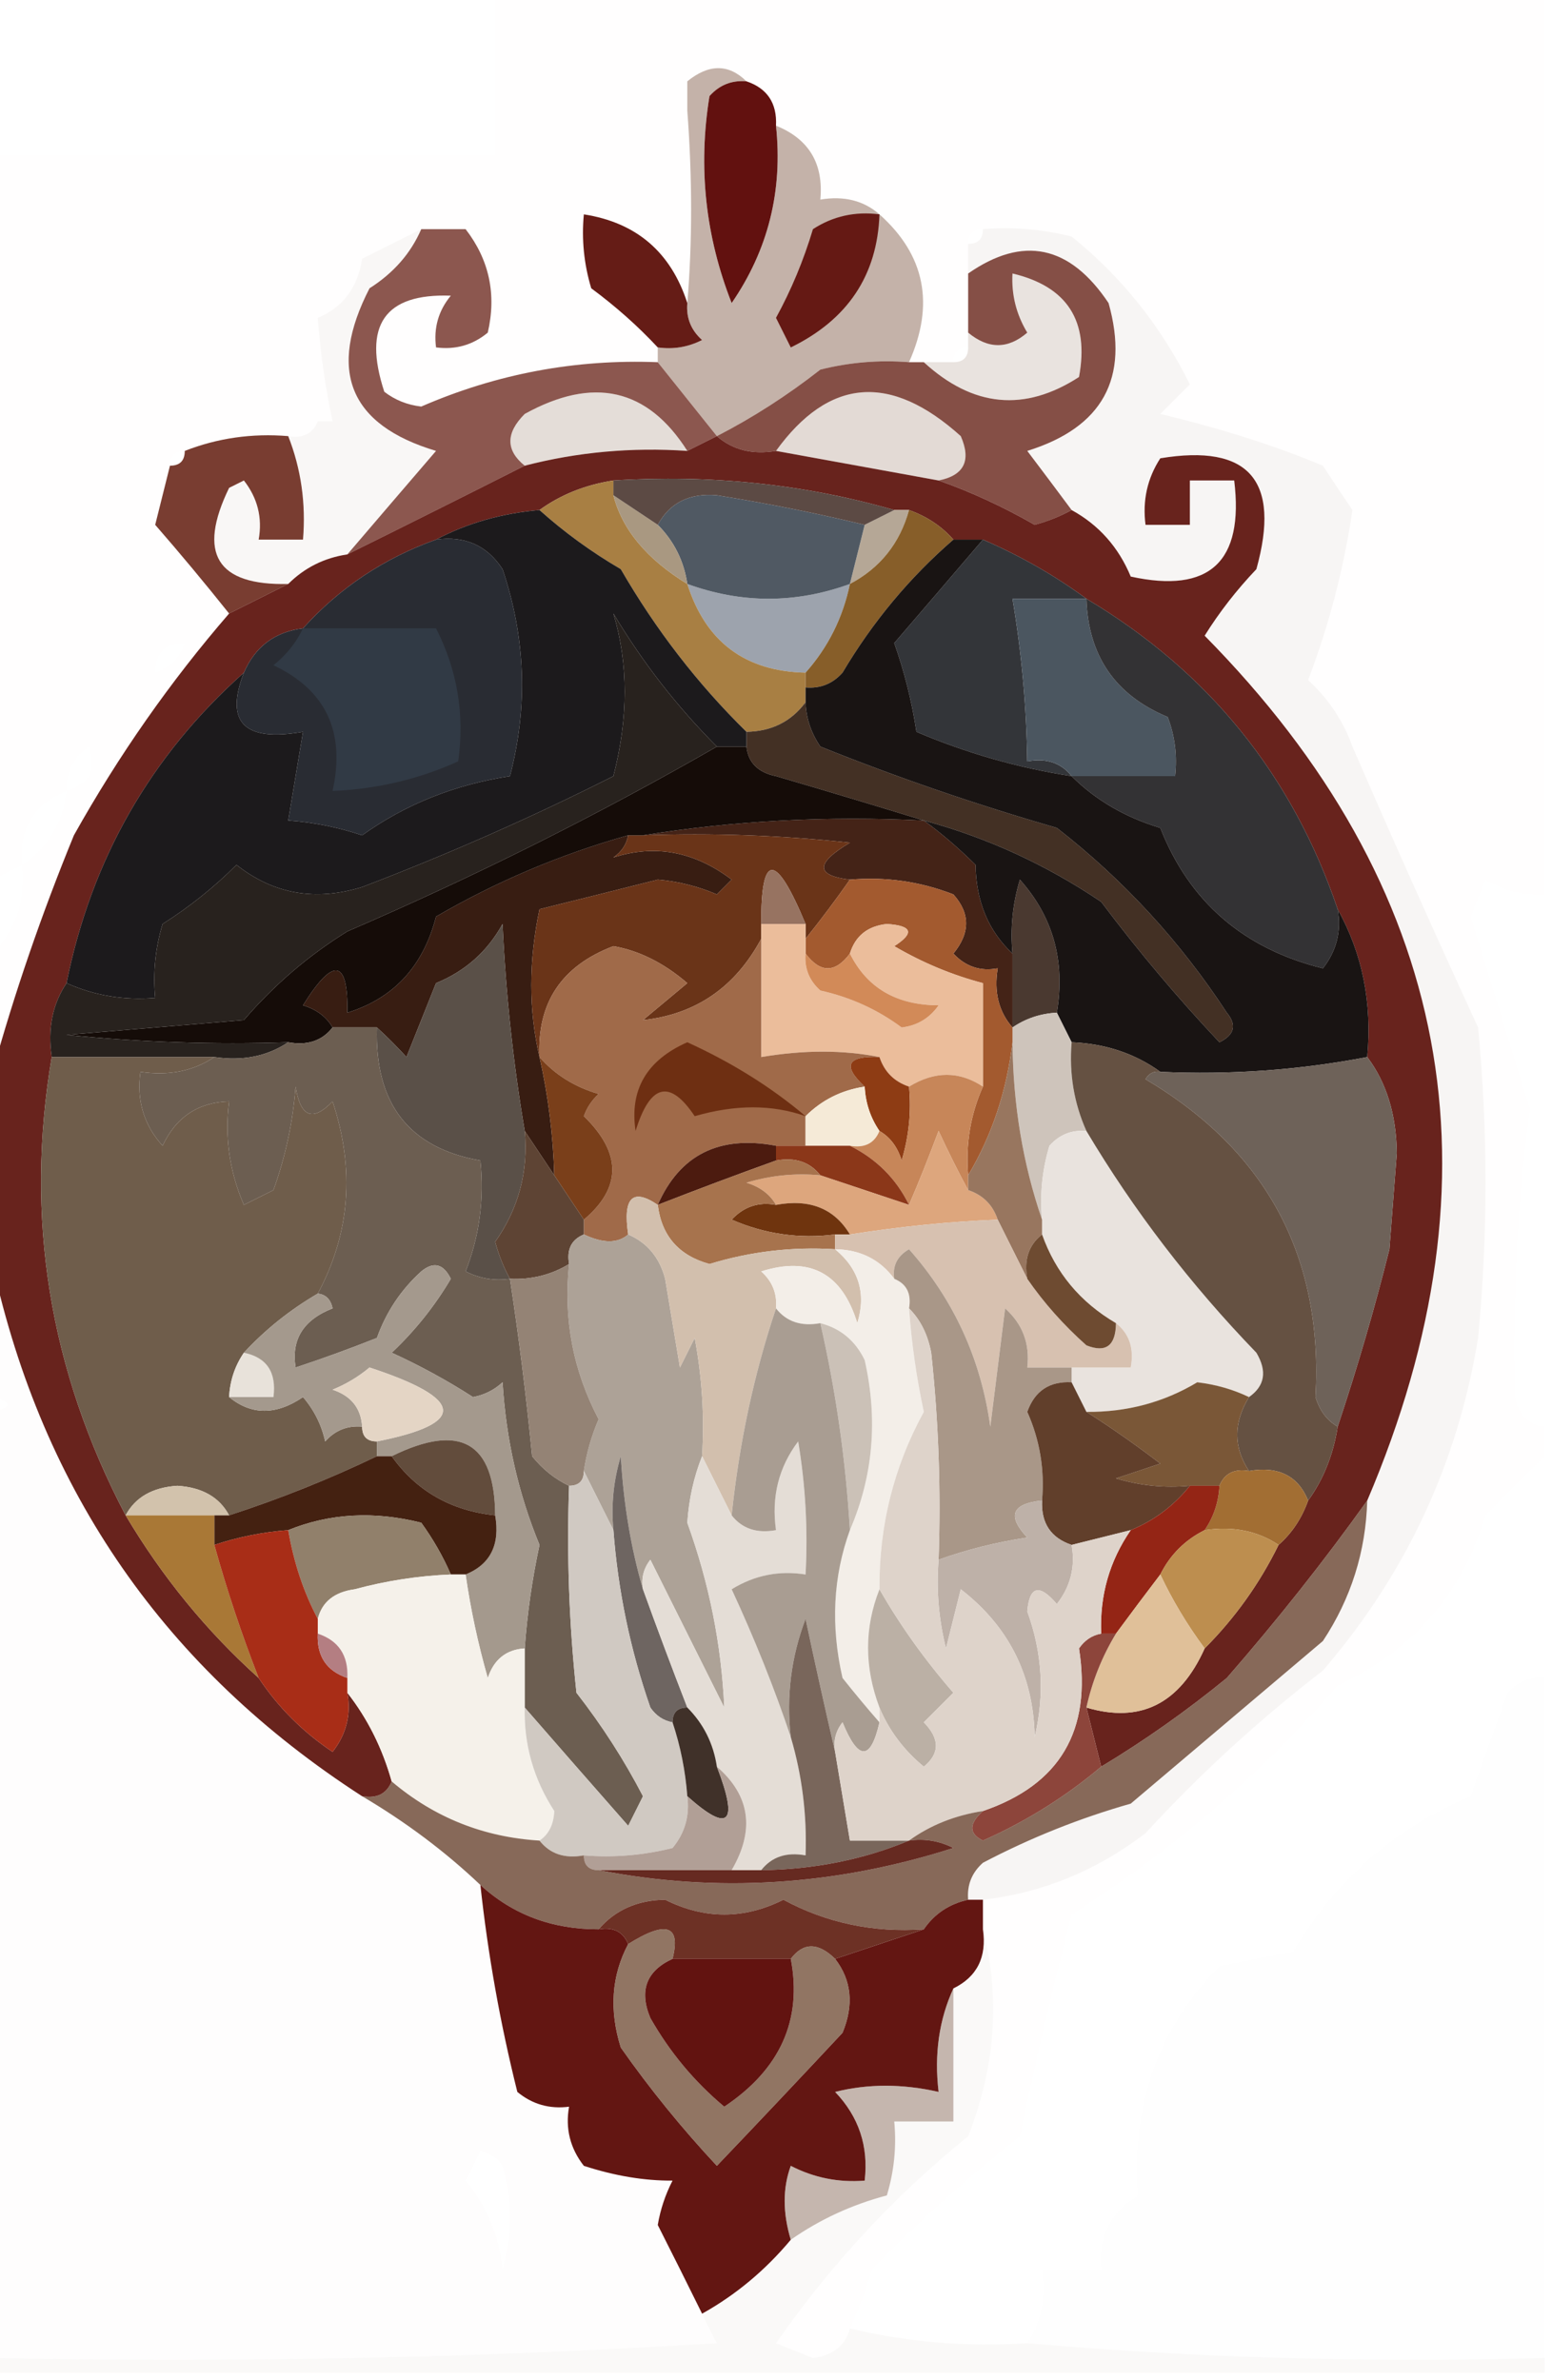 <?xml version="1.0" encoding="UTF-8"?>
<!DOCTYPE svg PUBLIC "-//W3C//DTD SVG 1.1//EN" "http://www.w3.org/Graphics/SVG/1.1/DTD/svg11.dtd">
<svg xmlns="http://www.w3.org/2000/svg" version="1.1" width="105px" height="161px" style="shape-rendering:geometricPrecision; text-rendering:geometricPrecision; image-rendering:optimizeQuality; fill-rule:evenodd; clip-rule:evenodd" xmlns:xlink="http://www.w3.org/1999/xlink">
<g><path style="opacity:0.007" fill="#916e50" d="M 33.5,-0.5 C 57.167,-0.5 80.833,-0.5 104.5,-0.5C 104.5,19.833 104.5,40.167 104.5,60.5C 103.07,60.579 101.736,60.246 100.5,59.5C 100.167,60.333 99.833,61.167 99.5,62C 100.832,66.331 102.165,70.665 103.5,75C 102.66,81.43 102.326,87.93 102.5,94.5C 102.747,95.713 103.414,96.38 104.5,96.5C 104.5,97.167 104.5,97.833 104.5,98.5C 103.173,99.8 101.84,101.133 100.5,102.5C 98.927,107.804 95.594,111.637 90.5,114C 85.313,120.014 79.313,125.18 72.5,129.5C 71.164,134.712 69.997,139.712 69,144.5C 65.445,147.302 62.112,150.302 59,153.5C 58.59,154.901 58.09,156.234 57.5,157.5C 57.209,158.649 56.376,159.316 55,159.5C 54.167,159.167 53.333,158.833 52.5,158.5C 56.211,153.169 60.544,148.503 65.5,144.5C 67.35,139.769 67.684,135.103 66.5,130.5C 66.5,129.833 66.5,129.167 66.5,128.5C 70.511,128.038 74.177,126.538 77.5,124C 81.148,120.021 85.148,116.355 89.5,113C 95.118,106.475 98.618,98.975 100,90.5C 100.667,83.5 100.667,76.5 100,69.5C 97.105,63.218 94.272,56.885 91.5,50.5C 93.806,50.007 96.139,49.674 98.5,49.5C 99.144,44.213 98.81,38.88 97.5,33.5C 95.057,31.945 92.39,31.278 89.5,31.5C 89.66,29.801 89.493,28.134 89,26.5C 86.681,22.357 84.181,18.357 81.5,14.5C 76.199,12.094 71.199,12.427 66.5,15.5C 65.833,15.5 65.5,15.833 65.5,16.5C 65.5,17.167 65.5,17.833 65.5,18.5C 65.5,19.833 65.5,21.167 65.5,22.5C 65.5,22.833 65.5,23.167 65.5,23.5C 64.833,23.5 64.5,23.833 64.5,24.5C 63.833,24.5 63.167,24.5 62.5,24.5C 62.167,24.5 61.833,24.5 61.5,24.5C 63.25,20.582 62.583,17.248 59.5,14.5C 58.432,13.566 57.099,13.232 55.5,13.5C 55.727,11.067 54.727,9.401 52.5,8.5C 52.573,6.973 51.906,5.973 50.5,5.5C 49.295,4.314 47.961,4.314 46.5,5.5C 46.565,5.062 46.399,4.728 46,4.5C 44.813,6.044 44.48,7.711 45,9.5C 45.278,8.584 45.778,7.918 46.5,7.5C 46.843,12.041 46.843,16.374 46.5,20.5C 45.388,17.054 43.055,15.054 39.5,14.5C 39.34,16.199 39.507,17.866 40,19.5C 41.667,20.733 43.167,22.067 44.5,23.5C 44.5,23.833 44.5,24.167 44.5,24.5C 38.936,24.282 33.603,25.282 28.5,27.5C 27.558,27.392 26.725,27.058 26,26.5C 24.523,22.002 26.023,19.835 30.5,20C 29.663,21.011 29.33,22.178 29.5,23.5C 30.822,23.67 31.989,23.337 33,22.5C 33.6,19.905 33.1,17.571 31.5,15.5C 33.5,16.833 35.5,18.167 37.5,19.5C 37.325,17.379 37.659,15.379 38.5,13.5C 37.504,13.414 36.671,13.748 36,14.5C 35.261,13.426 34.261,12.759 33,12.5C 30.5,13.333 28,14.167 25.5,15C 24.748,15.671 24.414,16.504 24.5,17.5C 22.088,17.694 21.088,19.027 21.5,21.5C 20.244,23.726 20.244,26.059 21.5,28.5C 19.218,27.61 16.885,27.444 14.5,28C 13.244,28.417 12.577,29.25 12.5,30.5C 11.833,30.5 11.5,30.833 11.5,31.5C 7.93,33.897 7.597,36.897 10.5,40.5C 10.957,41.297 11.624,41.631 12.5,41.5C 11.27,39.703 10.604,37.703 10.5,35.5C 12.164,37.408 13.831,39.408 15.5,41.5C 11.527,46.092 8.027,51.092 5,56.5C 2.808,61.846 0.975,67.179 -0.5,72.5C -0.5,69.833 -0.5,67.167 -0.5,64.5C 1.074,62.898 1.741,60.898 1.5,58.5C 0.833,58.833 0.167,59.167 -0.5,59.5C -0.5,43.167 -0.5,26.833 -0.5,10.5C 10.833,10.5 22.167,10.5 33.5,10.5C 33.5,6.833 33.5,3.167 33.5,-0.5 Z M 46.5,5.5 C 46.5,6.167 46.5,6.833 46.5,7.5C 45.778,7.918 45.278,8.584 45,9.5C 44.48,7.711 44.813,6.044 46,4.5C 46.399,4.728 46.565,5.062 46.5,5.5 Z M 38.5,13.5 C 37.659,15.379 37.325,17.379 37.5,19.5C 35.5,18.167 33.5,16.833 31.5,15.5C 30.5,15.5 29.5,15.5 28.5,15.5C 27.167,16.167 25.833,16.833 24.5,17.5C 24.414,16.504 24.748,15.671 25.5,15C 28,14.167 30.5,13.333 33,12.5C 34.261,12.759 35.261,13.426 36,14.5C 36.671,13.748 37.504,13.414 38.5,13.5 Z M 89.5,31.5 C 86.3,30.16 82.633,28.994 78.5,28C 79.167,27.333 79.833,26.667 80.5,26C 78.532,22.04 75.865,18.707 72.5,16C 70.527,15.505 68.527,15.338 66.5,15.5C 71.199,12.427 76.199,12.094 81.5,14.5C 84.181,18.357 86.681,22.357 89,26.5C 89.493,28.134 89.66,29.801 89.5,31.5 Z M 24.5,17.5 C 24.201,19.455 23.201,20.789 21.5,21.5C 21.088,19.027 22.088,17.694 24.5,17.5 Z M 21.5,21.5 C 21.674,23.861 22.007,26.194 22.5,28.5C 22.167,28.5 21.833,28.5 21.5,28.5C 20.244,26.059 20.244,23.726 21.5,21.5 Z M 21.5,28.5 C 21.158,29.338 20.492,29.672 19.5,29.5C 17.05,29.298 14.717,29.631 12.5,30.5C 12.577,29.25 13.244,28.417 14.5,28C 16.885,27.444 19.218,27.61 21.5,28.5 Z M 11.5,31.5 C 11.167,32.833 10.833,34.167 10.5,35.5C 10.604,37.703 11.27,39.703 12.5,41.5C 11.624,41.631 10.957,41.297 10.5,40.5C 7.597,36.897 7.93,33.897 11.5,31.5 Z M 89.5,31.5 C 92.39,31.278 95.057,31.945 97.5,33.5C 98.81,38.88 99.144,44.213 98.5,49.5C 96.139,49.674 93.806,50.007 91.5,50.5C 90.882,48.771 89.882,47.271 88.5,46C 89.912,42.296 90.912,38.462 91.5,34.5C 90.808,33.482 90.141,32.482 89.5,31.5 Z M 12.5,43.5 C 12.167,44.5 11.5,45.167 10.5,45.5C 10.5,44.167 11.167,43.5 12.5,43.5 Z M 4.5,53.5 C 4.461,52.244 4.961,51.244 6,50.5C 6.585,51.998 6.085,52.998 4.5,53.5 Z M 4.5,53.5 C 4.25,55.674 3.25,57.341 1.5,58.5C 1.273,56.067 2.273,54.401 4.5,53.5 Z"/></g>
<g><path style="opacity:0.996" fill="#62100e" d="M 50.5,5.5 C 51.906,5.973 52.573,6.973 52.5,8.5C 52.969,12.91 51.969,16.91 49.5,20.5C 47.719,15.972 47.219,11.305 48,6.5C 48.671,5.748 49.504,5.414 50.5,5.5 Z"/></g>
<g><path style="opacity:1" fill="#651c16" d="M 46.5,20.5 C 46.414,21.496 46.748,22.329 47.5,23C 46.552,23.483 45.552,23.649 44.5,23.5C 43.167,22.067 41.667,20.733 40,19.5C 39.507,17.866 39.34,16.199 39.5,14.5C 43.055,15.054 45.388,17.054 46.5,20.5 Z"/></g>
<g><path style="opacity:0.169" fill="#7e5a41" d="M 62.5,24.5 C 63.167,24.5 63.833,24.5 64.5,24.5C 65.167,24.5 65.5,24.167 65.5,23.5C 65.5,23.167 65.5,22.833 65.5,22.5C 66.858,23.626 68.192,23.626 69.5,22.5C 68.754,21.264 68.421,19.93 68.5,18.5C 72.205,19.378 73.705,21.711 73,25.5C 69.326,27.883 65.826,27.55 62.5,24.5 Z"/></g>
<g><path style="opacity:0.44" fill="#79513b" d="M 50.5,5.5 C 49.504,5.414 48.671,5.748 48,6.5C 47.219,11.305 47.719,15.972 49.5,20.5C 51.969,16.91 52.969,12.91 52.5,8.5C 54.727,9.401 55.727,11.067 55.5,13.5C 57.099,13.232 58.432,13.566 59.5,14.5C 62.583,17.248 63.25,20.582 61.5,24.5C 59.473,24.338 57.473,24.505 55.5,25C 53.266,26.75 50.932,28.25 48.5,29.5C 47.167,27.833 45.833,26.167 44.5,24.5C 44.5,24.167 44.5,23.833 44.5,23.5C 45.552,23.649 46.552,23.483 47.5,23C 46.748,22.329 46.414,21.496 46.5,20.5C 46.843,16.374 46.843,12.041 46.5,7.5C 46.5,6.833 46.5,6.167 46.5,5.5C 47.961,4.314 49.295,4.314 50.5,5.5 Z"/></g>
<g><path style="opacity:1" fill="#651914" d="M 59.5,14.5 C 59.354,18.619 57.354,21.619 53.5,23.5C 53.167,22.833 52.833,22.167 52.5,21.5C 53.531,19.618 54.365,17.618 55,15.5C 56.356,14.62 57.856,14.287 59.5,14.5 Z"/></g>
<g><path style="opacity:0.796" fill="#6f2d22" d="M 28.5,15.5 C 29.5,15.5 30.5,15.5 31.5,15.5C 33.1,17.571 33.6,19.905 33,22.5C 31.989,23.337 30.822,23.67 29.5,23.5C 29.33,22.178 29.663,21.011 30.5,20C 26.023,19.835 24.523,22.002 26,26.5C 26.725,27.058 27.558,27.392 28.5,27.5C 33.603,25.282 38.936,24.282 44.5,24.5C 45.833,26.167 47.167,27.833 48.5,29.5C 47.833,29.833 47.167,30.167 46.5,30.5C 43.813,26.265 40.146,25.432 35.5,28C 34.209,29.292 34.209,30.458 35.5,31.5C 31.546,33.498 27.546,35.498 23.5,37.5C 25.477,35.186 27.477,32.853 29.5,30.5C 23.634,28.743 22.134,25.076 25,19.5C 26.627,18.468 27.793,17.134 28.5,15.5 Z"/></g>
<g><path style="opacity:0.206" fill="#7d5a41" d="M 46.5,30.5 C 42.731,30.244 39.064,30.577 35.5,31.5C 34.209,30.458 34.209,29.292 35.5,28C 40.146,25.432 43.813,26.265 46.5,30.5 Z"/></g>
<g><path style="opacity:0.047" fill="#876146" d="M 28.5,15.5 C 27.793,17.134 26.627,18.468 25,19.5C 22.134,25.076 23.634,28.743 29.5,30.5C 27.477,32.853 25.477,35.186 23.5,37.5C 21.938,37.733 20.605,38.4 19.5,39.5C 14.672,39.615 13.339,37.448 15.5,33C 15.833,32.833 16.167,32.667 16.5,32.5C 17.429,33.689 17.762,35.022 17.5,36.5C 18.5,36.5 19.5,36.5 20.5,36.5C 20.702,34.05 20.369,31.717 19.5,29.5C 20.492,29.672 21.158,29.338 21.5,28.5C 21.833,28.5 22.167,28.5 22.5,28.5C 22.007,26.194 21.674,23.861 21.5,21.5C 23.201,20.789 24.201,19.455 24.5,17.5C 25.833,16.833 27.167,16.167 28.5,15.5 Z"/></g>
<g><path style="opacity:0.22" fill="#815a41" d="M 63.5,32.5 C 59.833,31.833 56.167,31.167 52.5,30.5C 56.08,25.553 60.246,25.219 65,29.5C 65.725,31.157 65.225,32.157 63.5,32.5 Z"/></g>
<g><path style="opacity:0.839" fill="#6e2e23" d="M 72.5,34.5 C 71.735,34.923 70.902,35.257 70,35.5C 67.852,34.27 65.686,33.27 63.5,32.5C 65.225,32.157 65.725,31.157 65,29.5C 60.246,25.219 56.08,25.553 52.5,30.5C 50.901,30.768 49.568,30.434 48.5,29.5C 50.932,28.25 53.266,26.75 55.5,25C 57.473,24.505 59.473,24.338 61.5,24.5C 61.833,24.5 62.167,24.5 62.5,24.5C 65.826,27.55 69.326,27.883 73,25.5C 73.705,21.711 72.205,19.378 68.5,18.5C 68.421,19.93 68.754,21.264 69.5,22.5C 68.192,23.626 66.858,23.626 65.5,22.5C 65.5,21.167 65.5,19.833 65.5,18.5C 69.212,15.913 72.378,16.58 75,20.5C 76.427,25.584 74.593,28.917 69.5,30.5C 70.524,31.852 71.524,33.185 72.5,34.5 Z"/></g>
<g><path style="opacity:0.943" fill="#723225" d="M 19.5,29.5 C 20.369,31.717 20.702,34.05 20.5,36.5C 19.5,36.5 18.5,36.5 17.5,36.5C 17.762,35.022 17.429,33.689 16.5,32.5C 16.167,32.667 15.833,32.833 15.5,33C 13.339,37.448 14.672,39.615 19.5,39.5C 18.167,40.167 16.833,40.833 15.5,41.5C 13.831,39.408 12.164,37.408 10.5,35.5C 10.833,34.167 11.167,32.833 11.5,31.5C 12.167,31.5 12.5,31.167 12.5,30.5C 14.717,29.631 17.05,29.298 19.5,29.5 Z"/></g>
<g><path style="opacity:0.06" fill="#826247" d="M 66.5,15.5 C 68.527,15.338 70.527,15.505 72.5,16C 75.865,18.707 78.532,22.04 80.5,26C 79.833,26.667 79.167,27.333 78.5,28C 82.633,28.994 86.3,30.16 89.5,31.5C 90.141,32.482 90.808,33.482 91.5,34.5C 90.912,38.462 89.912,42.296 88.5,46C 89.882,47.271 90.882,48.771 91.5,50.5C 94.272,56.885 97.105,63.218 100,69.5C 100.667,76.5 100.667,83.5 100,90.5C 98.618,98.975 95.118,106.475 89.5,113C 85.148,116.355 81.148,120.021 77.5,124C 74.177,126.538 70.511,128.038 66.5,128.5C 66.167,128.5 65.833,128.5 65.5,128.5C 65.414,127.504 65.748,126.671 66.5,126C 69.698,124.321 73.031,122.987 76.5,122C 80.833,118.333 85.167,114.667 89.5,111C 91.403,108.123 92.403,104.956 92.5,101.5C 101.898,79.455 98.231,59.955 81.5,43C 82.496,41.404 83.663,39.904 85,38.5C 86.668,32.507 84.502,30.007 78.5,31C 77.62,32.356 77.287,33.856 77.5,35.5C 78.5,35.5 79.5,35.5 80.5,35.5C 80.5,34.5 80.5,33.5 80.5,32.5C 81.5,32.5 82.5,32.5 83.5,32.5C 84.169,38 81.835,40.167 76.5,39C 75.672,37.008 74.339,35.508 72.5,34.5C 71.524,33.185 70.524,31.852 69.5,30.5C 74.593,28.917 76.427,25.584 75,20.5C 72.378,16.58 69.212,15.913 65.5,18.5C 65.5,17.833 65.5,17.167 65.5,16.5C 66.167,16.5 66.5,16.167 66.5,15.5 Z"/></g>
<g><path style="opacity:0.969" fill="#641d17" d="M 48.5,29.5 C 49.568,30.434 50.901,30.768 52.5,30.5C 56.167,31.167 59.833,31.833 63.5,32.5C 65.686,33.27 67.852,34.27 70,35.5C 70.902,35.257 71.735,34.923 72.5,34.5C 74.339,35.508 75.672,37.008 76.5,39C 81.835,40.167 84.169,38 83.5,32.5C 82.5,32.5 81.5,32.5 80.5,32.5C 80.5,33.5 80.5,34.5 80.5,35.5C 79.5,35.5 78.5,35.5 77.5,35.5C 77.287,33.856 77.62,32.356 78.5,31C 84.502,30.007 86.668,32.507 85,38.5C 83.663,39.904 82.496,41.404 81.5,43C 98.231,59.955 101.898,79.455 92.5,101.5C 89.613,105.543 86.447,109.543 83,113.5C 80.287,115.72 77.454,117.72 74.5,119.5C 74.167,118.167 73.833,116.833 73.5,115.5C 77.149,116.586 79.816,115.252 81.5,111.5C 83.547,109.45 85.214,107.117 86.5,104.5C 87.401,103.71 88.068,102.71 88.5,101.5C 89.537,100.07 90.204,98.403 90.5,96.5C 91.827,92.527 92.994,88.527 94,84.5C 94.167,82.333 94.333,80.167 94.5,78C 94.467,75.39 93.8,73.223 92.5,71.5C 92.841,67.841 92.174,64.507 90.5,61.5C 87.424,52.422 81.757,45.422 73.5,40.5C 71.365,38.929 69.032,37.596 66.5,36.5C 65.833,36.5 65.167,36.5 64.5,36.5C 63.709,35.599 62.709,34.932 61.5,34.5C 61.167,34.5 60.833,34.5 60.5,34.5C 54.426,32.752 48.093,32.085 41.5,32.5C 39.597,32.796 37.93,33.462 36.5,34.5C 33.933,34.721 31.599,35.388 29.5,36.5C 25.975,37.759 22.975,39.759 20.5,42.5C 18.596,42.738 17.262,43.738 16.5,45.5C 10.188,51.118 6.188,58.118 4.5,66.5C 3.549,67.919 3.216,69.585 3.5,71.5C 1.663,82.327 3.329,92.66 8.5,102.5C 10.979,106.671 13.979,110.338 17.5,113.5C 18.812,115.479 20.479,117.145 22.5,118.5C 23.429,117.311 23.762,115.978 23.5,114.5C 24.87,116.25 25.87,118.25 26.5,120.5C 26.158,121.338 25.492,121.672 24.5,121.5C 11.213,112.922 2.88,100.922 -0.5,85.5C -0.5,81.167 -0.5,76.833 -0.5,72.5C 0.975,67.179 2.808,61.846 5,56.5C 8.027,51.092 11.527,46.092 15.5,41.5C 16.833,40.833 18.167,40.167 19.5,39.5C 20.605,38.4 21.938,37.733 23.5,37.5C 27.546,35.498 31.546,33.498 35.5,31.5C 39.064,30.577 42.731,30.244 46.5,30.5C 47.167,30.167 47.833,29.833 48.5,29.5 Z"/></g>
<g><path style="opacity:1" fill="#333539" d="M 66.5,36.5 C 69.032,37.596 71.365,38.929 73.5,40.5C 71.833,40.5 70.167,40.5 68.5,40.5C 69.114,44.135 69.448,47.802 69.5,51.5C 70.791,51.263 71.791,51.596 72.5,52.5C 68.875,51.938 65.375,50.938 62,49.5C 61.689,47.444 61.189,45.444 60.5,43.5C 62.523,41.147 64.523,38.814 66.5,36.5 Z"/></g>
<g><path style="opacity:1" fill="#9da3ad" d="M 46.5,39.5 C 50.167,40.833 53.833,40.833 57.5,39.5C 57.025,41.784 56.025,43.784 54.5,45.5C 50.41,45.412 47.744,43.412 46.5,39.5 Z"/></g>
<g><path style="opacity:1" fill="#a87f43" d="M 41.5,32.5 C 41.5,32.833 41.5,33.167 41.5,33.5C 42.091,35.819 43.758,37.819 46.5,39.5C 47.744,43.412 50.41,45.412 54.5,45.5C 54.5,45.833 54.5,46.167 54.5,46.5C 54.5,46.833 54.5,47.167 54.5,47.5C 53.533,48.806 52.199,49.473 50.5,49.5C 47.203,46.264 44.37,42.597 42,38.5C 40.008,37.335 38.175,36.002 36.5,34.5C 37.93,33.462 39.597,32.796 41.5,32.5 Z"/></g>
<g><path style="opacity:1" fill="#b5a796" d="M 60.5,34.5 C 60.833,34.5 61.167,34.5 61.5,34.5C 60.876,36.754 59.543,38.421 57.5,39.5C 57.833,38.167 58.167,36.833 58.5,35.5C 59.167,35.167 59.833,34.833 60.5,34.5 Z"/></g>
<g><path style="opacity:1" fill="#875e29" d="M 61.5,34.5 C 62.709,34.932 63.709,35.599 64.5,36.5C 61.542,39.059 59.042,42.059 57,45.5C 56.329,46.252 55.496,46.586 54.5,46.5C 54.5,46.167 54.5,45.833 54.5,45.5C 56.025,43.784 57.025,41.784 57.5,39.5C 59.543,38.421 60.876,36.754 61.5,34.5 Z"/></g>
<g><path style="opacity:1" fill="#505963" d="M 58.5,35.5 C 58.167,36.833 57.833,38.167 57.5,39.5C 53.833,40.833 50.167,40.833 46.5,39.5C 46.267,37.938 45.6,36.605 44.5,35.5C 45.312,34.007 46.645,33.34 48.5,33.5C 51.878,34.042 55.211,34.709 58.5,35.5 Z"/></g>
<g><path style="opacity:1" fill="#a99881" d="M 41.5,33.5 C 42.5,34.167 43.5,34.833 44.5,35.5C 45.6,36.605 46.267,37.938 46.5,39.5C 43.758,37.819 42.091,35.819 41.5,33.5 Z"/></g>
<g><path style="opacity:1" fill="#5c4a44" d="M 41.5,33.5 C 41.5,33.167 41.5,32.833 41.5,32.5C 48.093,32.085 54.426,32.752 60.5,34.5C 59.833,34.833 59.167,35.167 58.5,35.5C 55.211,34.709 51.878,34.042 48.5,33.5C 46.645,33.34 45.312,34.007 44.5,35.5C 43.5,34.833 42.5,34.167 41.5,33.5 Z"/></g>
<g><path style="opacity:1" fill="#4b5660" d="M 73.5,40.5 C 73.617,44.357 75.45,47.024 79,48.5C 79.49,49.793 79.657,51.127 79.5,52.5C 77.167,52.5 74.833,52.5 72.5,52.5C 71.791,51.596 70.791,51.263 69.5,51.5C 69.448,47.802 69.114,44.135 68.5,40.5C 70.167,40.5 71.833,40.5 73.5,40.5 Z"/></g>
<g><path style="opacity:1" fill="#292c33" d="M 29.5,36.5 C 31.451,36.227 32.951,36.893 34,38.5C 35.564,43.132 35.731,47.799 34.5,52.5C 30.759,53.074 27.426,54.408 24.5,56.5C 22.865,55.954 21.199,55.62 19.5,55.5C 19.833,53.5 20.167,51.5 20.5,49.5C 16.529,50.205 15.195,48.871 16.5,45.5C 17.262,43.738 18.596,42.738 20.5,42.5C 22.975,39.759 25.975,37.759 29.5,36.5 Z"/></g>
<g><path style="opacity:1" fill="#433024" d="M 54.5,47.5 C 54.539,48.583 54.873,49.583 55.5,50.5C 60.688,52.586 66.021,54.419 71.5,56C 76.013,59.514 79.847,63.681 83,68.5C 83.688,69.332 83.521,69.998 82.5,70.5C 79.675,67.505 77.008,64.338 74.5,61C 70.759,58.481 66.759,56.647 62.5,55.5C 59.293,54.513 55.959,53.513 52.5,52.5C 51.287,52.253 50.62,51.586 50.5,50.5C 50.5,50.167 50.5,49.833 50.5,49.5C 52.199,49.473 53.533,48.806 54.5,47.5 Z"/></g>
<g><path style="opacity:1" fill="#313a45" d="M 20.5,42.5 C 23.5,42.5 26.5,42.5 29.5,42.5C 30.945,45.338 31.445,48.338 31,51.5C 28.314,52.713 25.48,53.38 22.5,53.5C 23.384,49.51 22.051,46.677 18.5,45C 19.381,44.292 20.047,43.458 20.5,42.5 Z"/></g>
<g><path style="opacity:1" fill="#1c1a1c" d="M 36.5,34.5 C 38.175,36.002 40.008,37.335 42,38.5C 44.37,42.597 47.203,46.264 50.5,49.5C 50.5,49.833 50.5,50.167 50.5,50.5C 49.833,50.5 49.167,50.5 48.5,50.5C 45.809,47.805 43.475,44.805 41.5,41.5C 42.516,44.887 42.516,48.553 41.5,52.5C 35.958,55.291 30.291,57.791 24.5,60C 21.331,60.978 18.497,60.478 16,58.5C 14.493,60.008 12.827,61.341 11,62.5C 10.507,64.134 10.34,65.801 10.5,67.5C 8.379,67.675 6.379,67.341 4.5,66.5C 6.188,58.118 10.188,51.118 16.5,45.5C 15.195,48.871 16.529,50.205 20.5,49.5C 20.167,51.5 19.833,53.5 19.5,55.5C 21.199,55.62 22.865,55.954 24.5,56.5C 27.426,54.408 30.759,53.074 34.5,52.5C 35.731,47.799 35.564,43.132 34,38.5C 32.951,36.893 31.451,36.227 29.5,36.5C 31.599,35.388 33.933,34.721 36.5,34.5 Z"/></g>
<g><path style="opacity:1" fill="#442317" d="M 43.5,56.5 C 49.645,55.51 55.978,55.176 62.5,55.5C 63.688,56.364 64.855,57.364 66,58.5C 66.037,60.974 66.87,62.974 68.5,64.5C 68.5,66.167 68.5,67.833 68.5,69.5C 67.566,68.432 67.232,67.099 67.5,65.5C 66.325,65.719 65.325,65.386 64.5,64.5C 65.645,63.109 65.645,61.776 64.5,60.5C 62.253,59.626 59.92,59.292 57.5,59.5C 55.158,59.225 55.158,58.392 57.5,57C 52.845,56.501 48.178,56.334 43.5,56.5 Z"/></g>
<g><path style="opacity:1" fill="#333234" d="M 73.5,40.5 C 81.757,45.422 87.424,52.422 90.5,61.5C 90.762,62.978 90.429,64.311 89.5,65.5C 84.138,64.172 80.472,61.006 78.5,56C 76.121,55.284 74.121,54.117 72.5,52.5C 74.833,52.5 77.167,52.5 79.5,52.5C 79.657,51.127 79.49,49.793 79,48.5C 75.45,47.024 73.617,44.357 73.5,40.5 Z"/></g>
<g><path style="opacity:1" fill="#381d12" d="M 42.5,56.5 C 42.389,57.117 42.056,57.617 41.5,58C 44.32,57.093 46.987,57.593 49.5,59.5C 49.167,59.833 48.833,60.167 48.5,60.5C 47.228,59.954 45.895,59.621 44.5,59.5C 41.822,60.175 39.156,60.842 36.5,61.5C 35.761,65.015 35.761,68.349 36.5,71.5C 37.092,74.127 37.425,76.794 37.5,79.5C 36.833,78.5 36.167,77.5 35.5,76.5C 34.723,71.916 34.223,67.25 34,62.5C 32.972,64.362 31.472,65.695 29.5,66.5C 28.833,68.167 28.167,69.833 27.5,71.5C 26.818,70.757 26.151,70.091 25.5,69.5C 24.5,69.5 23.5,69.5 22.5,69.5C 22.082,68.778 21.416,68.278 20.5,68C 22.557,64.7 23.557,64.867 23.5,68.5C 26.636,67.526 28.636,65.359 29.5,62C 33.589,59.623 37.922,57.79 42.5,56.5 Z"/></g>
<g><path style="opacity:1" fill="#4a3930" d="M 71.5,68.5 C 70.391,68.557 69.391,68.89 68.5,69.5C 68.5,67.833 68.5,66.167 68.5,64.5C 68.34,62.801 68.507,61.134 69,59.5C 71.251,62.017 72.084,65.017 71.5,68.5 Z"/></g>
<g><path style="opacity:1" fill="#6a3418" d="M 42.5,56.5 C 42.833,56.5 43.167,56.5 43.5,56.5C 48.178,56.334 52.845,56.501 57.5,57C 55.158,58.392 55.158,59.225 57.5,59.5C 56.535,60.876 55.535,62.209 54.5,63.5C 54.5,63.167 54.5,62.833 54.5,62.5C 52.479,57.634 51.479,57.634 51.5,62.5C 51.5,62.833 51.5,63.167 51.5,63.5C 49.736,66.781 47.07,68.614 43.5,69C 44.5,68.167 45.5,67.333 46.5,66.5C 44.909,65.136 43.242,64.303 41.5,64C 37.993,65.33 36.327,67.83 36.5,71.5C 35.761,68.349 35.761,65.015 36.5,61.5C 39.156,60.842 41.822,60.175 44.5,59.5C 45.895,59.621 47.228,59.954 48.5,60.5C 48.833,60.167 49.167,59.833 49.5,59.5C 46.987,57.593 44.32,57.093 41.5,58C 42.056,57.617 42.389,57.117 42.5,56.5 Z"/></g>
<g><path style="opacity:1" fill="#977361" d="M 54.5,62.5 C 53.5,62.5 52.5,62.5 51.5,62.5C 51.479,57.634 52.479,57.634 54.5,62.5 Z"/></g>
<g><path style="opacity:1" fill="#a35a2f" d="M 57.5,59.5 C 59.92,59.292 62.253,59.626 64.5,60.5C 65.645,61.776 65.645,63.109 64.5,64.5C 65.325,65.386 66.325,65.719 67.5,65.5C 67.232,67.099 67.566,68.432 68.5,69.5C 68.5,69.833 68.5,70.167 68.5,70.5C 68.11,73.797 67.11,76.797 65.5,79.5C 65.325,77.379 65.659,75.379 66.5,73.5C 66.5,71.167 66.5,68.833 66.5,66.5C 64.421,65.956 62.42,65.122 60.5,64C 61.888,63.111 61.721,62.611 60,62.5C 58.699,62.639 57.866,63.305 57.5,64.5C 56.5,65.833 55.5,65.833 54.5,64.5C 54.5,64.167 54.5,63.833 54.5,63.5C 55.535,62.209 56.535,60.876 57.5,59.5 Z"/></g>
<g><path style="opacity:1" fill="#150c08" d="M 48.5,50.5 C 49.167,50.5 49.833,50.5 50.5,50.5C 50.62,51.586 51.287,52.253 52.5,52.5C 55.959,53.513 59.293,54.513 62.5,55.5C 55.978,55.176 49.645,55.51 43.5,56.5C 43.167,56.5 42.833,56.5 42.5,56.5C 37.922,57.79 33.589,59.623 29.5,62C 28.636,65.359 26.636,67.526 23.5,68.5C 23.557,64.867 22.557,64.7 20.5,68C 21.416,68.278 22.082,68.778 22.5,69.5C 21.791,70.404 20.791,70.737 19.5,70.5C 14.489,70.666 9.489,70.499 4.5,70C 8.5,69.667 12.5,69.333 16.5,69C 18.539,66.626 20.872,64.626 23.5,63C 32.145,59.274 40.478,55.107 48.5,50.5 Z"/></g>
<g><path style="opacity:1" fill="#28221e" d="M 48.5,50.5 C 40.478,55.107 32.145,59.274 23.5,63C 20.872,64.626 18.539,66.626 16.5,69C 12.5,69.333 8.5,69.667 4.5,70C 9.489,70.499 14.489,70.666 19.5,70.5C 18.081,71.451 16.415,71.784 14.5,71.5C 10.833,71.5 7.167,71.5 3.5,71.5C 3.216,69.585 3.549,67.919 4.5,66.5C 6.379,67.341 8.379,67.675 10.5,67.5C 10.34,65.801 10.507,64.134 11,62.5C 12.827,61.341 14.493,60.008 16,58.5C 18.497,60.478 21.331,60.978 24.5,60C 30.291,57.791 35.958,55.291 41.5,52.5C 42.516,48.553 42.516,44.887 41.5,41.5C 43.475,44.805 45.809,47.805 48.5,50.5 Z"/></g>
<g><path style="opacity:1" fill="#ebbd9b" d="M 51.5,62.5 C 52.5,62.5 53.5,62.5 54.5,62.5C 54.5,62.833 54.5,63.167 54.5,63.5C 54.5,63.833 54.5,64.167 54.5,64.5C 54.414,65.496 54.748,66.329 55.5,67C 57.536,67.454 59.37,68.287 61,69.5C 62.059,69.37 62.892,68.87 63.5,68C 60.655,67.992 58.655,66.825 57.5,64.5C 57.866,63.305 58.699,62.639 60,62.5C 61.721,62.611 61.888,63.111 60.5,64C 62.42,65.122 64.421,65.956 66.5,66.5C 66.5,68.833 66.5,71.167 66.5,73.5C 64.901,72.438 63.234,72.438 61.5,73.5C 60.5,73.167 59.833,72.5 59.5,71.5C 57.048,71.014 54.382,71.014 51.5,71.5C 51.5,68.833 51.5,66.167 51.5,63.5C 51.5,63.167 51.5,62.833 51.5,62.5 Z"/></g>
<g><path style="opacity:1" fill="#d28a58" d="M 54.5,64.5 C 55.5,65.833 56.5,65.833 57.5,64.5C 58.655,66.825 60.655,67.992 63.5,68C 62.892,68.87 62.059,69.37 61,69.5C 59.37,68.287 57.536,67.454 55.5,67C 54.748,66.329 54.414,65.496 54.5,64.5 Z"/></g>
<g><path style="opacity:1" fill="#191413" d="M 64.5,36.5 C 65.167,36.5 65.833,36.5 66.5,36.5C 64.523,38.814 62.523,41.147 60.5,43.5C 61.189,45.444 61.689,47.444 62,49.5C 65.375,50.938 68.875,51.938 72.5,52.5C 74.121,54.117 76.121,55.284 78.5,56C 80.472,61.006 84.138,64.172 89.5,65.5C 90.429,64.311 90.762,62.978 90.5,61.5C 92.174,64.507 92.841,67.841 92.5,71.5C 87.897,72.383 83.23,72.717 78.5,72.5C 76.786,71.262 74.786,70.595 72.5,70.5C 72.167,69.833 71.833,69.167 71.5,68.5C 72.084,65.017 71.251,62.017 69,59.5C 68.507,61.134 68.34,62.801 68.5,64.5C 66.87,62.974 66.037,60.974 66,58.5C 64.855,57.364 63.688,56.364 62.5,55.5C 66.759,56.647 70.759,58.481 74.5,61C 77.008,64.338 79.675,67.505 82.5,70.5C 83.521,69.998 83.688,69.332 83,68.5C 79.847,63.681 76.013,59.514 71.5,56C 66.021,54.419 60.688,52.586 55.5,50.5C 54.873,49.583 54.539,48.583 54.5,47.5C 54.5,47.167 54.5,46.833 54.5,46.5C 55.496,46.586 56.329,46.252 57,45.5C 59.042,42.059 61.542,39.059 64.5,36.5 Z"/></g>
<g><path style="opacity:1" fill="#a06a49" d="M 51.5,63.5 C 51.5,66.167 51.5,68.833 51.5,71.5C 54.382,71.014 57.048,71.014 59.5,71.5C 57.302,71.409 56.969,72.076 58.5,73.5C 56.938,73.733 55.605,74.4 54.5,75.5C 54.5,76.167 54.5,76.833 54.5,77.5C 53.833,77.5 53.167,77.5 52.5,77.5C 48.657,76.775 45.99,78.108 44.5,81.5C 42.797,80.34 42.131,81.007 42.5,83.5C 41.798,84.116 40.798,84.116 39.5,83.5C 39.5,83.167 39.5,82.833 39.5,82.5C 42.068,80.331 42.068,77.998 39.5,75.5C 39.709,74.914 40.043,74.414 40.5,74C 38.867,73.52 37.534,72.687 36.5,71.5C 36.327,67.83 37.993,65.33 41.5,64C 43.242,64.303 44.909,65.136 46.5,66.5C 45.5,67.333 44.5,68.167 43.5,69C 47.07,68.614 49.736,66.781 51.5,63.5 Z"/></g>
<g><path style="opacity:1" fill="#6e2f12" d="M 54.5,75.5 C 52.249,74.703 49.749,74.703 47,75.5C 45.314,72.978 43.981,73.311 43,76.5C 42.583,73.716 43.749,71.716 46.5,70.5C 49.52,71.876 52.186,73.542 54.5,75.5 Z"/></g>
<g><path style="opacity:1" fill="#8e3c14" d="M 59.5,71.5 C 59.833,72.5 60.5,73.167 61.5,73.5C 61.66,75.199 61.493,76.866 61,78.5C 60.722,77.584 60.222,76.918 59.5,76.5C 58.89,75.609 58.557,74.609 58.5,73.5C 56.969,72.076 57.302,71.409 59.5,71.5 Z"/></g>
<g><path style="opacity:1" fill="#cec4bb" d="M 71.5,68.5 C 71.833,69.167 72.167,69.833 72.5,70.5C 72.325,72.621 72.659,74.621 73.5,76.5C 72.504,76.414 71.671,76.748 71,77.5C 70.507,79.134 70.34,80.801 70.5,82.5C 69.205,78.733 68.539,74.733 68.5,70.5C 68.5,70.167 68.5,69.833 68.5,69.5C 69.391,68.89 70.391,68.557 71.5,68.5 Z"/></g>
<g><path style="opacity:1" fill="#5a5048" d="M 35.5,76.5 C 35.752,79.244 35.086,81.744 33.5,84C 33.743,84.902 34.077,85.735 34.5,86.5C 33.448,86.65 32.448,86.483 31.5,86C 32.435,83.619 32.768,81.119 32.5,78.5C 27.672,77.652 25.339,74.652 25.5,69.5C 26.151,70.091 26.818,70.757 27.5,71.5C 28.167,69.833 28.833,68.167 29.5,66.5C 31.472,65.695 32.972,64.362 34,62.5C 34.223,67.25 34.723,71.916 35.5,76.5 Z"/></g>
<g><path style="opacity:1" fill="#f5ead7" d="M 58.5,73.5 C 58.557,74.609 58.89,75.609 59.5,76.5C 59.158,77.338 58.492,77.672 57.5,77.5C 56.5,77.5 55.5,77.5 54.5,77.5C 54.5,76.833 54.5,76.167 54.5,75.5C 55.605,74.4 56.938,73.733 58.5,73.5 Z"/></g>
<g><path style="opacity:1" fill="#c78659" d="M 66.5,73.5 C 65.659,75.379 65.325,77.379 65.5,79.5C 65.5,79.833 65.5,80.167 65.5,80.5C 64.839,79.282 64.172,77.949 63.5,76.5C 62.83,78.291 62.163,79.958 61.5,81.5C 60.63,79.726 59.297,78.393 57.5,77.5C 58.492,77.672 59.158,77.338 59.5,76.5C 60.222,76.918 60.722,77.584 61,78.5C 61.493,76.866 61.66,75.199 61.5,73.5C 63.234,72.438 64.901,72.438 66.5,73.5 Z"/></g>
<g><path style="opacity:1" fill="#6e6259" d="M 92.5,71.5 C 93.8,73.223 94.467,75.39 94.5,78C 94.333,80.167 94.167,82.333 94,84.5C 92.994,88.527 91.827,92.527 90.5,96.5C 89.778,96.082 89.278,95.416 89,94.5C 89.534,85.026 85.701,77.859 77.5,73C 77.728,72.601 78.062,72.435 78.5,72.5C 83.23,72.717 87.897,72.383 92.5,71.5 Z"/></g>
<g><path style="opacity:1" fill="#7a3f1a" d="M 36.5,71.5 C 37.534,72.687 38.867,73.52 40.5,74C 40.043,74.414 39.709,74.914 39.5,75.5C 42.068,77.998 42.068,80.331 39.5,82.5C 38.833,81.5 38.167,80.5 37.5,79.5C 37.425,76.794 37.092,74.127 36.5,71.5 Z"/></g>
<g><path style="opacity:1" fill="#4c1b0f" d="M 52.5,77.5 C 52.5,77.833 52.5,78.167 52.5,78.5C 49.86,79.448 47.193,80.448 44.5,81.5C 45.99,78.108 48.657,76.775 52.5,77.5 Z"/></g>
<g><path style="opacity:1" fill="#8b3719" d="M 52.5,78.5 C 52.5,78.167 52.5,77.833 52.5,77.5C 53.167,77.5 53.833,77.5 54.5,77.5C 55.5,77.5 56.5,77.5 57.5,77.5C 59.297,78.393 60.63,79.726 61.5,81.5C 59.5,80.833 57.5,80.167 55.5,79.5C 54.791,78.596 53.791,78.263 52.5,78.5 Z"/></g>
<g><path style="opacity:1" fill="#e9e3de" d="M 73.5,76.5 C 76.71,81.89 80.544,86.89 85,91.5C 85.74,92.749 85.573,93.749 84.5,94.5C 83.423,93.982 82.256,93.648 81,93.5C 78.73,94.86 76.23,95.527 73.5,95.5C 73.167,94.833 72.833,94.167 72.5,93.5C 72.5,93.167 72.5,92.833 72.5,92.5C 73.833,92.5 75.167,92.5 76.5,92.5C 76.737,91.209 76.404,90.209 75.5,89.5C 73.082,88.086 71.415,86.086 70.5,83.5C 70.5,83.167 70.5,82.833 70.5,82.5C 70.34,80.801 70.507,79.134 71,77.5C 71.671,76.748 72.504,76.414 73.5,76.5 Z"/></g>
<g><path style="opacity:1" fill="#6c5e51" d="M 22.5,69.5 C 23.5,69.5 24.5,69.5 25.5,69.5C 25.339,74.652 27.672,77.652 32.5,78.5C 32.768,81.119 32.435,83.619 31.5,86C 32.448,86.483 33.448,86.65 34.5,86.5C 35.108,90.472 35.608,94.472 36,98.5C 36.708,99.38 37.542,100.047 38.5,100.5C 38.334,105.179 38.501,109.845 39,114.5C 40.733,116.723 42.233,119.056 43.5,121.5C 43.167,122.167 42.833,122.833 42.5,123.5C 40.115,120.788 37.782,118.122 35.5,115.5C 35.5,114.167 35.5,112.833 35.5,111.5C 35.669,109.152 36.003,106.818 36.5,104.5C 35.071,101.04 34.238,97.374 34,93.5C 33.439,94.022 32.772,94.355 32,94.5C 30.24,93.37 28.407,92.37 26.5,91.5C 28.074,90.016 29.407,88.349 30.5,86.5C 29.998,85.479 29.332,85.312 28.5,86C 27.128,87.242 26.128,88.742 25.5,90.5C 23.659,91.23 21.825,91.897 20,92.5C 19.691,90.609 20.525,89.275 22.5,88.5C 22.376,87.893 22.043,87.56 21.5,87.5C 23.688,83.424 24.021,79.091 22.5,74.5C 21.157,75.902 20.324,75.569 20,73.5C 19.814,75.9 19.314,78.234 18.5,80.5C 17.833,80.833 17.167,81.167 16.5,81.5C 15.526,79.257 15.192,76.924 15.5,74.5C 13.408,74.561 11.908,75.561 11,77.5C 9.731,76.095 9.231,74.429 9.5,72.5C 11.415,72.784 13.081,72.451 14.5,71.5C 16.415,71.784 18.081,71.451 19.5,70.5C 20.791,70.737 21.791,70.404 22.5,69.5 Z"/></g>
<g><path style="opacity:1" fill="#dda67d" d="M 65.5,80.5 C 66.5,80.833 67.167,81.5 67.5,82.5C 64.274,82.626 60.94,82.959 57.5,83.5C 56.448,81.744 54.781,81.077 52.5,81.5C 52.083,80.778 51.416,80.278 50.5,80C 52.134,79.507 53.801,79.34 55.5,79.5C 57.5,80.167 59.5,80.833 61.5,81.5C 62.163,79.958 62.83,78.291 63.5,76.5C 64.172,77.949 64.839,79.282 65.5,80.5 Z"/></g>
<g><path style="opacity:1" fill="#98765f" d="M 68.5,70.5 C 68.539,74.733 69.205,78.733 70.5,82.5C 70.5,82.833 70.5,83.167 70.5,83.5C 69.596,84.209 69.263,85.209 69.5,86.5C 68.833,85.167 68.167,83.833 67.5,82.5C 67.167,81.5 66.5,80.833 65.5,80.5C 65.5,80.167 65.5,79.833 65.5,79.5C 67.11,76.797 68.11,73.797 68.5,70.5 Z"/></g>
<g><path style="opacity:1" fill="#6f340e" d="M 52.5,81.5 C 54.781,81.077 56.448,81.744 57.5,83.5C 57.167,83.5 56.833,83.5 56.5,83.5C 54.076,83.808 51.743,83.474 49.5,82.5C 50.325,81.614 51.325,81.281 52.5,81.5 Z"/></g>
<g><path style="opacity:1" fill="#a7734d" d="M 52.5,78.5 C 53.791,78.263 54.791,78.596 55.5,79.5C 53.801,79.34 52.134,79.507 50.5,80C 51.416,80.278 52.083,80.778 52.5,81.5C 51.325,81.281 50.325,81.614 49.5,82.5C 51.743,83.474 54.076,83.808 56.5,83.5C 56.5,83.833 56.5,84.167 56.5,84.5C 53.603,84.319 50.77,84.652 48,85.5C 45.926,84.928 44.76,83.595 44.5,81.5C 47.193,80.448 49.86,79.448 52.5,78.5 Z"/></g>
<g><path style="opacity:1" fill="#d7c1b0" d="M 67.5,82.5 C 68.167,83.833 68.833,85.167 69.5,86.5C 70.625,88.129 71.959,89.629 73.5,91C 74.816,91.528 75.483,91.028 75.5,89.5C 76.404,90.209 76.737,91.209 76.5,92.5C 75.167,92.5 73.833,92.5 72.5,92.5C 71.5,92.5 70.5,92.5 69.5,92.5C 69.688,90.897 69.188,89.563 68,88.5C 67.667,91.167 67.333,93.833 67,96.5C 66.36,91.912 64.526,87.912 61.5,84.5C 60.703,84.957 60.369,85.624 60.5,86.5C 59.533,85.194 58.199,84.527 56.5,84.5C 56.5,84.167 56.5,83.833 56.5,83.5C 56.833,83.5 57.167,83.5 57.5,83.5C 60.94,82.959 64.274,82.626 67.5,82.5 Z"/></g>
<g><path style="opacity:1" fill="#5e4434" d="M 35.5,76.5 C 36.167,77.5 36.833,78.5 37.5,79.5C 38.167,80.5 38.833,81.5 39.5,82.5C 39.5,82.833 39.5,83.167 39.5,83.5C 38.662,83.842 38.328,84.508 38.5,85.5C 37.292,86.234 35.959,86.567 34.5,86.5C 34.077,85.735 33.743,84.902 33.5,84C 35.086,81.744 35.752,79.244 35.5,76.5 Z"/></g>
<g><path style="opacity:1" fill="#655142" d="M 72.5,70.5 C 74.786,70.595 76.786,71.262 78.5,72.5C 78.062,72.435 77.728,72.601 77.5,73C 85.701,77.859 89.534,85.026 89,94.5C 89.278,95.416 89.778,96.082 90.5,96.5C 90.204,98.403 89.537,100.07 88.5,101.5C 87.817,99.823 86.483,99.157 84.5,99.5C 83.438,97.901 83.438,96.234 84.5,94.5C 85.573,93.749 85.74,92.749 85,91.5C 80.544,86.89 76.71,81.89 73.5,76.5C 72.659,74.621 72.325,72.621 72.5,70.5 Z"/></g>
<g><path style="opacity:1" fill="#6e4b31" d="M 70.5,83.5 C 71.415,86.086 73.082,88.086 75.5,89.5C 75.483,91.028 74.816,91.528 73.5,91C 71.959,89.629 70.625,88.129 69.5,86.5C 69.263,85.209 69.596,84.209 70.5,83.5 Z"/></g>
<g><path style="opacity:1" fill="#6f5d4b" d="M 3.5,71.5 C 7.167,71.5 10.833,71.5 14.5,71.5C 13.081,72.451 11.415,72.784 9.5,72.5C 9.231,74.429 9.731,76.095 11,77.5C 11.908,75.561 13.408,74.561 15.5,74.5C 15.192,76.924 15.526,79.257 16.5,81.5C 17.167,81.167 17.833,80.833 18.5,80.5C 19.314,78.234 19.814,75.9 20,73.5C 20.324,75.569 21.157,75.902 22.5,74.5C 24.021,79.091 23.688,83.424 21.5,87.5C 19.611,88.604 17.945,89.937 16.5,91.5C 15.89,92.391 15.557,93.391 15.5,94.5C 17.017,95.735 18.684,95.735 20.5,94.5C 21.251,95.376 21.751,96.376 22,97.5C 22.671,96.748 23.504,96.414 24.5,96.5C 24.5,97.167 24.833,97.5 25.5,97.5C 25.5,97.833 25.5,98.167 25.5,98.5C 22.288,100.043 18.955,101.376 15.5,102.5C 14.848,101.275 13.681,100.608 12,100.5C 10.319,100.608 9.152,101.275 8.5,102.5C 3.329,92.66 1.663,82.327 3.5,71.5 Z"/></g>
<g><path style="opacity:1" fill="#ada297" d="M 39.5,83.5 C 40.798,84.116 41.798,84.116 42.5,83.5C 43.79,84.058 44.623,85.058 45,86.5C 45.333,88.5 45.667,90.5 46,92.5C 46.333,91.833 46.667,91.167 47,90.5C 47.497,93.146 47.664,95.813 47.5,98.5C 46.939,99.909 46.605,101.408 46.5,103C 47.977,107.082 48.811,111.249 49,115.5C 47.333,112.167 45.667,108.833 44,105.5C 43.536,106.094 43.369,106.761 43.5,107.5C 42.681,104.695 42.181,101.695 42,98.5C 41.507,100.134 41.34,101.801 41.5,103.5C 40.833,102.167 40.167,100.833 39.5,99.5C 39.678,98.305 40.011,97.138 40.5,96C 38.773,92.724 38.106,89.224 38.5,85.5C 38.328,84.508 38.662,83.842 39.5,83.5 Z"/></g>
<g><path style="opacity:1" fill="#d2bfad" d="M 44.5,81.5 C 44.76,83.595 45.926,84.928 48,85.5C 50.77,84.652 53.603,84.319 56.5,84.5C 58.113,85.838 58.613,87.505 58,89.5C 56.971,86.125 54.804,84.958 51.5,86C 52.252,86.671 52.586,87.504 52.5,88.5C 51.01,92.942 50.01,97.609 49.5,102.5C 48.833,101.167 48.167,99.833 47.5,98.5C 47.664,95.813 47.497,93.146 47,90.5C 46.667,91.167 46.333,91.833 46,92.5C 45.667,90.5 45.333,88.5 45,86.5C 44.623,85.058 43.79,84.058 42.5,83.5C 42.131,81.007 42.797,80.34 44.5,81.5 Z"/></g>
<g><path style="opacity:1" fill="#f3eee8" d="M 56.5,84.5 C 58.199,84.527 59.533,85.194 60.5,86.5C 61.338,86.842 61.672,87.508 61.5,88.5C 61.669,90.848 62.003,93.182 62.5,95.5C 60.467,99.216 59.467,103.217 59.5,107.5C 58.47,110.104 58.47,112.771 59.5,115.5C 59.5,115.833 59.5,116.167 59.5,116.5C 58.685,115.571 57.852,114.571 57,113.5C 56.193,109.973 56.359,106.64 57.5,103.5C 59.076,99.845 59.41,96.012 58.5,92C 57.87,90.69 56.87,89.856 55.5,89.5C 54.209,89.737 53.209,89.404 52.5,88.5C 52.586,87.504 52.252,86.671 51.5,86C 54.804,84.958 56.971,86.125 58,89.5C 58.613,87.505 58.113,85.838 56.5,84.5 Z"/></g>
<g><path style="opacity:1" fill="#e8e2da" d="M 16.5,91.5 C 18.048,91.821 18.715,92.821 18.5,94.5C 17.5,94.5 16.5,94.5 15.5,94.5C 15.557,93.391 15.89,92.391 16.5,91.5 Z"/></g>
<g><path style="opacity:1" fill="#cbc1b7" d="M 55.5,89.5 C 56.87,89.856 57.87,90.69 58.5,92C 59.41,96.012 59.076,99.845 57.5,103.5C 57.221,98.773 56.554,94.106 55.5,89.5 Z"/></g>
<g><path style="opacity:1" fill="#a4998d" d="M 35.5,111.5 C 34.25,111.577 33.417,112.244 33,113.5C 32.338,111.187 31.838,108.854 31.5,106.5C 33.176,105.817 33.843,104.483 33.5,102.5C 33.47,97.549 31.137,96.216 26.5,98.5C 26.167,98.5 25.833,98.5 25.5,98.5C 25.5,98.167 25.5,97.833 25.5,97.5C 31.623,96.287 31.456,94.62 25,92.5C 24.25,93.126 23.416,93.626 22.5,94C 23.756,94.417 24.423,95.25 24.5,96.5C 23.504,96.414 22.671,96.748 22,97.5C 21.751,96.376 21.251,95.376 20.5,94.5C 18.684,95.735 17.017,95.735 15.5,94.5C 16.5,94.5 17.5,94.5 18.5,94.5C 18.715,92.821 18.048,91.821 16.5,91.5C 17.945,89.937 19.611,88.604 21.5,87.5C 22.043,87.56 22.376,87.893 22.5,88.5C 20.525,89.275 19.691,90.609 20,92.5C 21.825,91.897 23.659,91.23 25.5,90.5C 26.128,88.742 27.128,87.242 28.5,86C 29.332,85.312 29.998,85.479 30.5,86.5C 29.407,88.349 28.074,90.016 26.5,91.5C 28.407,92.37 30.24,93.37 32,94.5C 32.772,94.355 33.439,94.022 34,93.5C 34.238,97.374 35.071,101.04 36.5,104.5C 36.003,106.818 35.669,109.152 35.5,111.5 Z"/></g>
<g><path style="opacity:1" fill="#e4d5c5" d="M 25.5,97.5 C 24.833,97.5 24.5,97.167 24.5,96.5C 24.423,95.25 23.756,94.417 22.5,94C 23.416,93.626 24.25,93.126 25,92.5C 31.456,94.62 31.623,96.287 25.5,97.5 Z"/></g>
<g><path style="opacity:1" fill="#7a5737" d="M 84.5,94.5 C 83.438,96.234 83.438,97.901 84.5,99.5C 83.508,99.328 82.842,99.662 82.5,100.5C 81.833,100.5 81.167,100.5 80.5,100.5C 78.801,100.66 77.134,100.494 75.5,100C 76.5,99.667 77.5,99.333 78.5,99C 76.817,97.714 75.151,96.547 73.5,95.5C 76.23,95.527 78.73,94.86 81,93.5C 82.256,93.648 83.423,93.982 84.5,94.5 Z"/></g>
<g><path style="opacity:0.009" fill="#916e50" d="M -0.5,85.5 C 2.88,100.922 11.213,112.922 24.5,121.5C 27.455,123.243 30.122,125.243 32.5,127.5C 33.01,132.207 33.843,136.873 35,141.5C 36.011,142.337 37.178,142.67 38.5,142.5C 38.238,143.978 38.571,145.311 39.5,146.5C 41.588,147.179 43.588,147.512 45.5,147.5C 45.013,148.446 44.68,149.446 44.5,150.5C 45.519,152.511 46.519,154.511 47.5,156.5C 47.804,157.15 48.137,157.817 48.5,158.5C 32.18,159.499 15.847,159.833 -0.5,159.5C -0.5,138.167 -0.5,116.833 -0.5,95.5C 0.833,95.167 0.833,94.833 -0.5,94.5C -0.5,91.5 -0.5,88.5 -0.5,85.5 Z M 32.5,145.5 C 33.117,145.611 33.617,145.944 34,146.5C 34.667,148.833 34.667,151.167 34,153.5C 33.767,151.22 32.934,149.22 31.5,147.5C 31.863,146.817 32.196,146.15 32.5,145.5 Z"/></g>
<g><path style="opacity:1" fill="#948375" d="M 38.5,85.5 C 38.106,89.224 38.773,92.724 40.5,96C 40.011,97.138 39.678,98.305 39.5,99.5C 39.5,100.167 39.167,100.5 38.5,100.5C 37.542,100.047 36.708,99.38 36,98.5C 35.608,94.472 35.108,90.472 34.5,86.5C 35.959,86.567 37.292,86.234 38.5,85.5 Z"/></g>
<g><path style="opacity:1" fill="#a99788" d="M 72.5,92.5 C 72.5,92.833 72.5,93.167 72.5,93.5C 71.005,93.415 70.005,94.082 69.5,95.5C 70.348,97.409 70.682,99.409 70.5,101.5C 68.451,101.706 68.118,102.539 69.5,104C 67.414,104.315 65.414,104.815 63.5,105.5C 63.666,100.821 63.499,96.155 63,91.5C 62.768,90.263 62.268,89.263 61.5,88.5C 61.672,87.508 61.338,86.842 60.5,86.5C 60.369,85.624 60.703,84.957 61.5,84.5C 64.526,87.912 66.36,91.912 67,96.5C 67.333,93.833 67.667,91.167 68,88.5C 69.188,89.563 69.688,90.897 69.5,92.5C 70.5,92.5 71.5,92.5 72.5,92.5 Z"/></g>
<g><path style="opacity:1" fill="#613f2b" d="M 72.5,93.5 C 72.833,94.167 73.167,94.833 73.5,95.5C 75.151,96.547 76.817,97.714 78.5,99C 77.5,99.333 76.5,99.667 75.5,100C 77.134,100.494 78.801,100.66 80.5,100.5C 79.41,101.857 78.076,102.857 76.5,103.5C 75.167,103.833 73.833,104.167 72.5,104.5C 71.094,104.027 70.427,103.027 70.5,101.5C 70.682,99.409 70.348,97.409 69.5,95.5C 70.005,94.082 71.005,93.415 72.5,93.5 Z"/></g>
<g><path style="opacity:1" fill="#624c3c" d="M 33.5,102.5 C 30.511,102.186 28.178,100.852 26.5,98.5C 31.137,96.216 33.47,97.549 33.5,102.5 Z"/></g>
<g><path style="opacity:1" fill="#d2c2ac" d="M 15.5,102.5 C 15.167,102.5 14.833,102.5 14.5,102.5C 12.5,102.5 10.5,102.5 8.5,102.5C 9.152,101.275 10.319,100.608 12,100.5C 13.681,100.608 14.848,101.275 15.5,102.5 Z"/></g>
<g><path style="opacity:1" fill="#442111" d="M 25.5,98.5 C 25.833,98.5 26.167,98.5 26.5,98.5C 28.178,100.852 30.511,102.186 33.5,102.5C 33.843,104.483 33.176,105.817 31.5,106.5C 31.167,106.5 30.833,106.5 30.5,106.5C 29.972,105.279 29.305,104.113 28.5,103C 25.303,102.195 22.303,102.362 19.5,103.5C 17.784,103.629 16.117,103.962 14.5,104.5C 14.5,103.833 14.5,103.167 14.5,102.5C 14.833,102.5 15.167,102.5 15.5,102.5C 18.955,101.376 22.288,100.043 25.5,98.5 Z"/></g>
<g><path style="opacity:1" fill="#a26e33" d="M 84.5,99.5 C 86.483,99.157 87.817,99.823 88.5,101.5C 88.068,102.71 87.401,103.71 86.5,104.5C 85.081,103.549 83.415,103.216 81.5,103.5C 82.11,102.609 82.443,101.609 82.5,100.5C 82.842,99.662 83.508,99.328 84.5,99.5 Z"/></g>
<g><path style="opacity:1" fill="#91806b" d="M 30.5,106.5 C 28.304,106.59 26.137,106.923 24,107.5C 22.624,107.684 21.791,108.351 21.5,109.5C 20.542,107.698 19.875,105.698 19.5,103.5C 22.303,102.362 25.303,102.195 28.5,103C 29.305,104.113 29.972,105.279 30.5,106.5 Z"/></g>
<g><path style="opacity:1" fill="#942515" d="M 80.5,100.5 C 81.167,100.5 81.833,100.5 82.5,100.5C 82.443,101.609 82.11,102.609 81.5,103.5C 80.167,104.167 79.167,105.167 78.5,106.5C 77.512,107.795 76.512,109.128 75.5,110.5C 75.167,110.5 74.833,110.5 74.5,110.5C 74.394,107.921 75.061,105.588 76.5,103.5C 78.076,102.857 79.41,101.857 80.5,100.5 Z"/></g>
<g><path style="opacity:1" fill="#beb1a8" d="M 70.5,101.5 C 70.427,103.027 71.094,104.027 72.5,104.5C 72.762,105.978 72.429,107.311 71.5,108.5C 70.313,107.106 69.647,107.273 69.5,109C 70.517,111.787 70.684,114.62 70,117.5C 69.927,113.355 68.261,110.021 65,107.5C 64.667,108.833 64.333,110.167 64,111.5C 63.505,109.527 63.338,107.527 63.5,105.5C 65.414,104.815 67.414,104.315 69.5,104C 68.118,102.539 68.451,101.706 70.5,101.5 Z"/></g>
<g><path style="opacity:1" fill="#bd8e4f" d="M 81.5,103.5 C 83.415,103.216 85.081,103.549 86.5,104.5C 85.214,107.117 83.547,109.45 81.5,111.5C 80.308,109.887 79.308,108.22 78.5,106.5C 79.167,105.167 80.167,104.167 81.5,103.5 Z"/></g>
<g><path style="opacity:1" fill="#6e6561" d="M 43.5,107.5 C 44.454,110.143 45.454,112.81 46.5,115.5C 45.833,115.5 45.5,115.833 45.5,116.5C 44.883,116.389 44.383,116.056 44,115.5C 42.641,111.595 41.808,107.595 41.5,103.5C 41.34,101.801 41.507,100.134 42,98.5C 42.181,101.695 42.681,104.695 43.5,107.5 Z"/></g>
<g><path style="opacity:1" fill="#f5f1ea" d="M 30.5,106.5 C 30.833,106.5 31.167,106.5 31.5,106.5C 31.838,108.854 32.338,111.187 33,113.5C 33.417,112.244 34.25,111.577 35.5,111.5C 35.5,112.833 35.5,114.167 35.5,115.5C 35.44,118.021 36.106,120.354 37.5,122.5C 37.457,123.416 37.124,124.083 36.5,124.5C 32.707,124.269 29.374,122.935 26.5,120.5C 25.87,118.25 24.87,116.25 23.5,114.5C 23.5,114.167 23.5,113.833 23.5,113.5C 23.573,111.973 22.906,110.973 21.5,110.5C 21.5,110.167 21.5,109.833 21.5,109.5C 21.791,108.351 22.624,107.684 24,107.5C 26.137,106.923 28.304,106.59 30.5,106.5 Z"/></g>
<g><path style="opacity:1" fill="#a97836" d="M 8.5,102.5 C 10.5,102.5 12.5,102.5 14.5,102.5C 14.5,103.167 14.5,103.833 14.5,104.5C 15.345,107.543 16.345,110.543 17.5,113.5C 13.979,110.338 10.979,106.671 8.5,102.5 Z"/></g>
<g><path style="opacity:1" fill="#e4ddd6" d="M 53.5,117.5 C 54.265,120.096 54.599,122.763 54.5,125.5C 53.209,125.263 52.209,125.596 51.5,126.5C 50.833,126.5 50.167,126.5 49.5,126.5C 51.086,123.784 50.753,121.45 48.5,119.5C 48.267,117.938 47.6,116.605 46.5,115.5C 45.454,112.81 44.454,110.143 43.5,107.5C 43.369,106.761 43.536,106.094 44,105.5C 45.667,108.833 47.333,112.167 49,115.5C 48.811,111.249 47.977,107.082 46.5,103C 46.605,101.408 46.939,99.909 47.5,98.5C 48.167,99.833 48.833,101.167 49.5,102.5C 50.209,103.404 51.209,103.737 52.5,103.5C 52.181,101.25 52.681,99.249 54,97.5C 54.498,100.482 54.665,103.482 54.5,106.5C 52.712,106.215 51.045,106.548 49.5,107.5C 51.059,110.865 52.392,114.198 53.5,117.5 Z"/></g>
<g><path style="opacity:1" fill="#a82d17" d="M 19.5,103.5 C 19.875,105.698 20.542,107.698 21.5,109.5C 21.5,109.833 21.5,110.167 21.5,110.5C 21.427,112.027 22.094,113.027 23.5,113.5C 23.5,113.833 23.5,114.167 23.5,114.5C 23.762,115.978 23.429,117.311 22.5,118.5C 20.479,117.145 18.812,115.479 17.5,113.5C 16.345,110.543 15.345,107.543 14.5,104.5C 16.117,103.962 17.784,103.629 19.5,103.5 Z"/></g>
<g><path style="opacity:1" fill="#b47e82" d="M 21.5,110.5 C 22.906,110.973 23.573,111.973 23.5,113.5C 22.094,113.027 21.427,112.027 21.5,110.5 Z"/></g>
<g><path style="opacity:1" fill="#e0c099" d="M 78.5,106.5 C 79.308,108.22 80.308,109.887 81.5,111.5C 79.816,115.252 77.149,116.586 73.5,115.5C 73.892,113.716 74.559,112.05 75.5,110.5C 76.512,109.128 77.512,107.795 78.5,106.5 Z"/></g>
<g><path style="opacity:1" fill="#d0c9c2" d="M 39.5,99.5 C 40.167,100.833 40.833,102.167 41.5,103.5C 41.808,107.595 42.641,111.595 44,115.5C 44.383,116.056 44.883,116.389 45.5,116.5C 46.038,118.117 46.371,119.784 46.5,121.5C 46.67,122.822 46.337,123.989 45.5,125C 43.527,125.495 41.527,125.662 39.5,125.5C 38.209,125.737 37.209,125.404 36.5,124.5C 37.124,124.083 37.457,123.416 37.5,122.5C 36.106,120.354 35.44,118.021 35.5,115.5C 37.782,118.122 40.115,120.788 42.5,123.5C 42.833,122.833 43.167,122.167 43.5,121.5C 42.233,119.056 40.733,116.723 39,114.5C 38.501,109.845 38.334,105.179 38.5,100.5C 39.167,100.5 39.5,100.167 39.5,99.5 Z"/></g>
<g><path style="opacity:1" fill="#bbb0a5" d="M 59.5,107.5 C 60.899,109.942 62.566,112.276 64.5,114.5C 63.833,115.167 63.167,115.833 62.5,116.5C 63.59,117.609 63.59,118.609 62.5,119.5C 61.141,118.376 60.141,117.042 59.5,115.5C 58.47,112.771 58.47,110.104 59.5,107.5 Z"/></g>
<g><path style="opacity:0.004" fill="#926f50" d="M 104.5,113.5 C 104.5,128.833 104.5,144.167 104.5,159.5C 92.655,159.828 80.988,159.495 69.5,158.5C 70.451,157.081 70.784,155.415 70.5,153.5C 71.833,153.5 73.167,153.5 74.5,153.5C 74.284,151.319 75.117,149.653 77,148.5C 76.534,142.36 78.367,137.194 82.5,133C 84.167,132.667 85.833,132.333 87.5,132C 90.378,127.144 94.378,123.644 99.5,121.5C 100.31,119.202 101.144,116.868 102,114.5C 102.671,113.748 103.504,113.414 104.5,113.5 Z"/></g>
<g><path style="opacity:1" fill="#a99d92" d="M 52.5,88.5 C 53.209,89.404 54.209,89.737 55.5,89.5C 56.554,94.106 57.221,98.773 57.5,103.5C 56.359,106.64 56.193,109.973 57,113.5C 57.852,114.571 58.685,115.571 59.5,116.5C 58.904,119.113 58.071,119.113 57,116.5C 56.536,117.094 56.369,117.761 56.5,118.5C 55.834,115.642 55.167,112.642 54.5,109.5C 53.52,112.086 53.187,114.753 53.5,117.5C 52.392,114.198 51.059,110.865 49.5,107.5C 51.045,106.548 52.712,106.215 54.5,106.5C 54.665,103.482 54.498,100.482 54,97.5C 52.681,99.249 52.181,101.25 52.5,103.5C 51.209,103.737 50.209,103.404 49.5,102.5C 50.01,97.609 51.01,92.942 52.5,88.5 Z"/></g>
<g><path style="opacity:1" fill="#79665b" d="M 56.5,118.5 C 56.833,120.5 57.167,122.5 57.5,124.5C 58.833,124.5 60.167,124.5 61.5,124.5C 58.411,125.785 55.078,126.451 51.5,126.5C 52.209,125.596 53.209,125.263 54.5,125.5C 54.599,122.763 54.265,120.096 53.5,117.5C 53.187,114.753 53.52,112.086 54.5,109.5C 55.167,112.642 55.834,115.642 56.5,118.5 Z"/></g>
<g><path style="opacity:0.996" fill="#8d453b" d="M 74.5,110.5 C 74.833,110.5 75.167,110.5 75.5,110.5C 74.559,112.05 73.892,113.716 73.5,115.5C 73.833,116.833 74.167,118.167 74.5,119.5C 72.094,121.531 69.427,123.198 66.5,124.5C 65.537,124.03 65.537,123.363 66.5,122.5C 71.706,120.722 73.872,117.055 73,111.5C 73.383,110.944 73.883,110.611 74.5,110.5 Z"/></g>
<g><path style="opacity:1" fill="#ded3ca" d="M 61.5,88.5 C 62.268,89.263 62.768,90.263 63,91.5C 63.499,96.155 63.666,100.821 63.5,105.5C 63.338,107.527 63.505,109.527 64,111.5C 64.333,110.167 64.667,108.833 65,107.5C 68.261,110.021 69.927,113.355 70,117.5C 70.684,114.62 70.517,111.787 69.5,109C 69.647,107.273 70.313,107.106 71.5,108.5C 72.429,107.311 72.762,105.978 72.5,104.5C 73.833,104.167 75.167,103.833 76.5,103.5C 75.061,105.588 74.394,107.921 74.5,110.5C 73.883,110.611 73.383,110.944 73,111.5C 73.872,117.055 71.706,120.722 66.5,122.5C 64.597,122.796 62.93,123.463 61.5,124.5C 60.167,124.5 58.833,124.5 57.5,124.5C 57.167,122.5 56.833,120.5 56.5,118.5C 56.369,117.761 56.536,117.094 57,116.5C 58.071,119.113 58.904,119.113 59.5,116.5C 59.5,116.167 59.5,115.833 59.5,115.5C 60.141,117.042 61.141,118.376 62.5,119.5C 63.59,118.609 63.59,117.609 62.5,116.5C 63.167,115.833 63.833,115.167 64.5,114.5C 62.566,112.276 60.899,109.942 59.5,107.5C 59.467,103.217 60.467,99.216 62.5,95.5C 62.003,93.182 61.669,90.848 61.5,88.5 Z"/></g>
<g><path style="opacity:1" fill="#403129" d="M 46.5,115.5 C 47.6,116.605 48.267,117.938 48.5,119.5C 49.989,123.354 49.322,124.021 46.5,121.5C 46.371,119.784 46.038,118.117 45.5,116.5C 45.5,115.833 45.833,115.5 46.5,115.5 Z"/></g>
<g><path style="opacity:1" fill="#b19f96" d="M 48.5,119.5 C 50.753,121.45 51.086,123.784 49.5,126.5C 46.5,126.5 43.5,126.5 40.5,126.5C 39.833,126.5 39.5,126.167 39.5,125.5C 41.527,125.662 43.527,125.495 45.5,125C 46.337,123.989 46.67,122.822 46.5,121.5C 49.322,124.021 49.989,123.354 48.5,119.5 Z"/></g>
<g><path style="opacity:0.841" fill="#714e3b" d="M 92.5,101.5 C 92.403,104.956 91.403,108.123 89.5,111C 85.167,114.667 80.833,118.333 76.5,122C 73.031,122.987 69.698,124.321 66.5,126C 65.748,126.671 65.414,127.504 65.5,128.5C 64.222,128.782 63.222,129.449 62.5,130.5C 59.086,130.739 55.919,130.072 53,128.5C 50.333,129.833 47.667,129.833 45,128.5C 43.124,128.525 41.624,129.191 40.5,130.5C 37.355,130.507 34.688,129.507 32.5,127.5C 30.122,125.243 27.455,123.243 24.5,121.5C 25.492,121.672 26.158,121.338 26.5,120.5C 29.374,122.935 32.707,124.269 36.5,124.5C 37.209,125.404 38.209,125.737 39.5,125.5C 39.5,126.167 39.833,126.5 40.5,126.5C 48.503,128.058 56.503,127.558 64.5,125C 63.552,124.517 62.552,124.351 61.5,124.5C 62.93,123.463 64.597,122.796 66.5,122.5C 65.537,123.363 65.537,124.03 66.5,124.5C 69.427,123.198 72.094,121.531 74.5,119.5C 77.454,117.72 80.287,115.72 83,113.5C 86.447,109.543 89.613,105.543 92.5,101.5 Z"/></g>
<g><path style="opacity:1" fill="#662a21" d="M 61.5,124.5 C 62.552,124.351 63.552,124.517 64.5,125C 56.503,127.558 48.503,128.058 40.5,126.5C 43.5,126.5 46.5,126.5 49.5,126.5C 50.167,126.5 50.833,126.5 51.5,126.5C 55.078,126.451 58.411,125.785 61.5,124.5 Z"/></g>
<g><path style="opacity:0.999" fill="#631612" d="M 32.5,127.5 C 34.688,129.507 37.355,130.507 40.5,130.5C 41.492,130.328 42.158,130.662 42.5,131.5C 41.371,133.628 41.204,135.961 42,138.5C 43.977,141.312 46.144,143.978 48.5,146.5C 51.324,143.542 54.158,140.542 57,137.5C 57.78,135.613 57.613,133.946 56.5,132.5C 58.5,131.833 60.5,131.167 62.5,130.5C 63.222,129.449 64.222,128.782 65.5,128.5C 65.833,128.5 66.167,128.5 66.5,128.5C 66.5,129.167 66.5,129.833 66.5,130.5C 66.771,132.38 66.104,133.713 64.5,134.5C 63.532,136.607 63.198,138.941 63.5,141.5C 61.051,140.943 58.718,140.943 56.5,141.5C 58.105,143.179 58.771,145.179 58.5,147.5C 56.738,147.643 55.071,147.309 53.5,146.5C 52.948,148.003 52.948,149.669 53.5,151.5C 51.773,153.567 49.773,155.233 47.5,156.5C 46.519,154.511 45.519,152.511 44.5,150.5C 44.68,149.446 45.013,148.446 45.5,147.5C 43.588,147.512 41.588,147.179 39.5,146.5C 38.571,145.311 38.238,143.978 38.5,142.5C 37.178,142.67 36.011,142.337 35,141.5C 33.843,136.873 33.01,132.207 32.5,127.5 Z"/></g>
<g><path style="opacity:0.99" fill="#6c3024" d="M 62.5,130.5 C 60.5,131.167 58.5,131.833 56.5,132.5C 55.348,131.375 54.348,131.375 53.5,132.5C 50.833,132.5 48.167,132.5 45.5,132.5C 46.076,130.217 45.076,129.883 42.5,131.5C 42.158,130.662 41.492,130.328 40.5,130.5C 41.624,129.191 43.124,128.525 45,128.5C 47.667,129.833 50.333,129.833 53,128.5C 55.919,130.072 59.086,130.739 62.5,130.5 Z"/></g>
<g><path style="opacity:0.784" fill="#734f39" d="M 45.5,132.5 C 43.727,133.314 43.227,134.648 44,136.5C 45.314,138.812 46.981,140.812 49,142.5C 52.788,139.966 54.288,136.633 53.5,132.5C 54.348,131.375 55.348,131.375 56.5,132.5C 57.613,133.946 57.78,135.613 57,137.5C 54.158,140.542 51.324,143.542 48.5,146.5C 46.144,143.978 43.977,141.312 42,138.5C 41.204,135.961 41.371,133.628 42.5,131.5C 45.076,129.883 46.076,130.217 45.5,132.5 Z"/></g>
<g><path style="opacity:1" fill="#621310" d="M 45.5,132.5 C 48.167,132.5 50.833,132.5 53.5,132.5C 54.288,136.633 52.788,139.966 49,142.5C 46.981,140.812 45.314,138.812 44,136.5C 43.227,134.648 43.727,133.314 45.5,132.5 Z"/></g>
<g><path style="opacity:0.4" fill="#6f4936" d="M 64.5,134.5 C 64.5,137.5 64.5,140.5 64.5,143.5C 63.167,143.5 61.833,143.5 60.5,143.5C 60.66,145.199 60.493,146.866 60,148.5C 57.625,149.129 55.459,150.129 53.5,151.5C 52.948,149.669 52.948,148.003 53.5,146.5C 55.071,147.309 56.738,147.643 58.5,147.5C 58.771,145.179 58.105,143.179 56.5,141.5C 58.718,140.943 61.051,140.943 63.5,141.5C 63.198,138.941 63.532,136.607 64.5,134.5 Z"/></g>
<g><path style="opacity:0.038" fill="#7f6349" d="M 66.5,130.5 C 67.684,135.103 67.35,139.769 65.5,144.5C 60.544,148.503 56.211,153.169 52.5,158.5C 53.333,158.833 54.167,159.167 55,159.5C 56.376,159.316 57.209,158.649 57.5,157.5C 61.4,158.43 65.4,158.763 69.5,158.5C 80.988,159.495 92.655,159.828 104.5,159.5C 104.5,159.833 104.5,160.167 104.5,160.5C 69.5,160.5 34.5,160.5 -0.5,160.5C -0.5,160.167 -0.5,159.833 -0.5,159.5C 15.847,159.833 32.18,159.499 48.5,158.5C 48.137,157.817 47.804,157.15 47.5,156.5C 49.773,155.233 51.773,153.567 53.5,151.5C 55.459,150.129 57.625,149.129 60,148.5C 60.493,146.866 60.66,145.199 60.5,143.5C 61.833,143.5 63.167,143.5 64.5,143.5C 64.5,140.5 64.5,137.5 64.5,134.5C 66.104,133.713 66.771,132.38 66.5,130.5 Z"/></g>
</svg>
